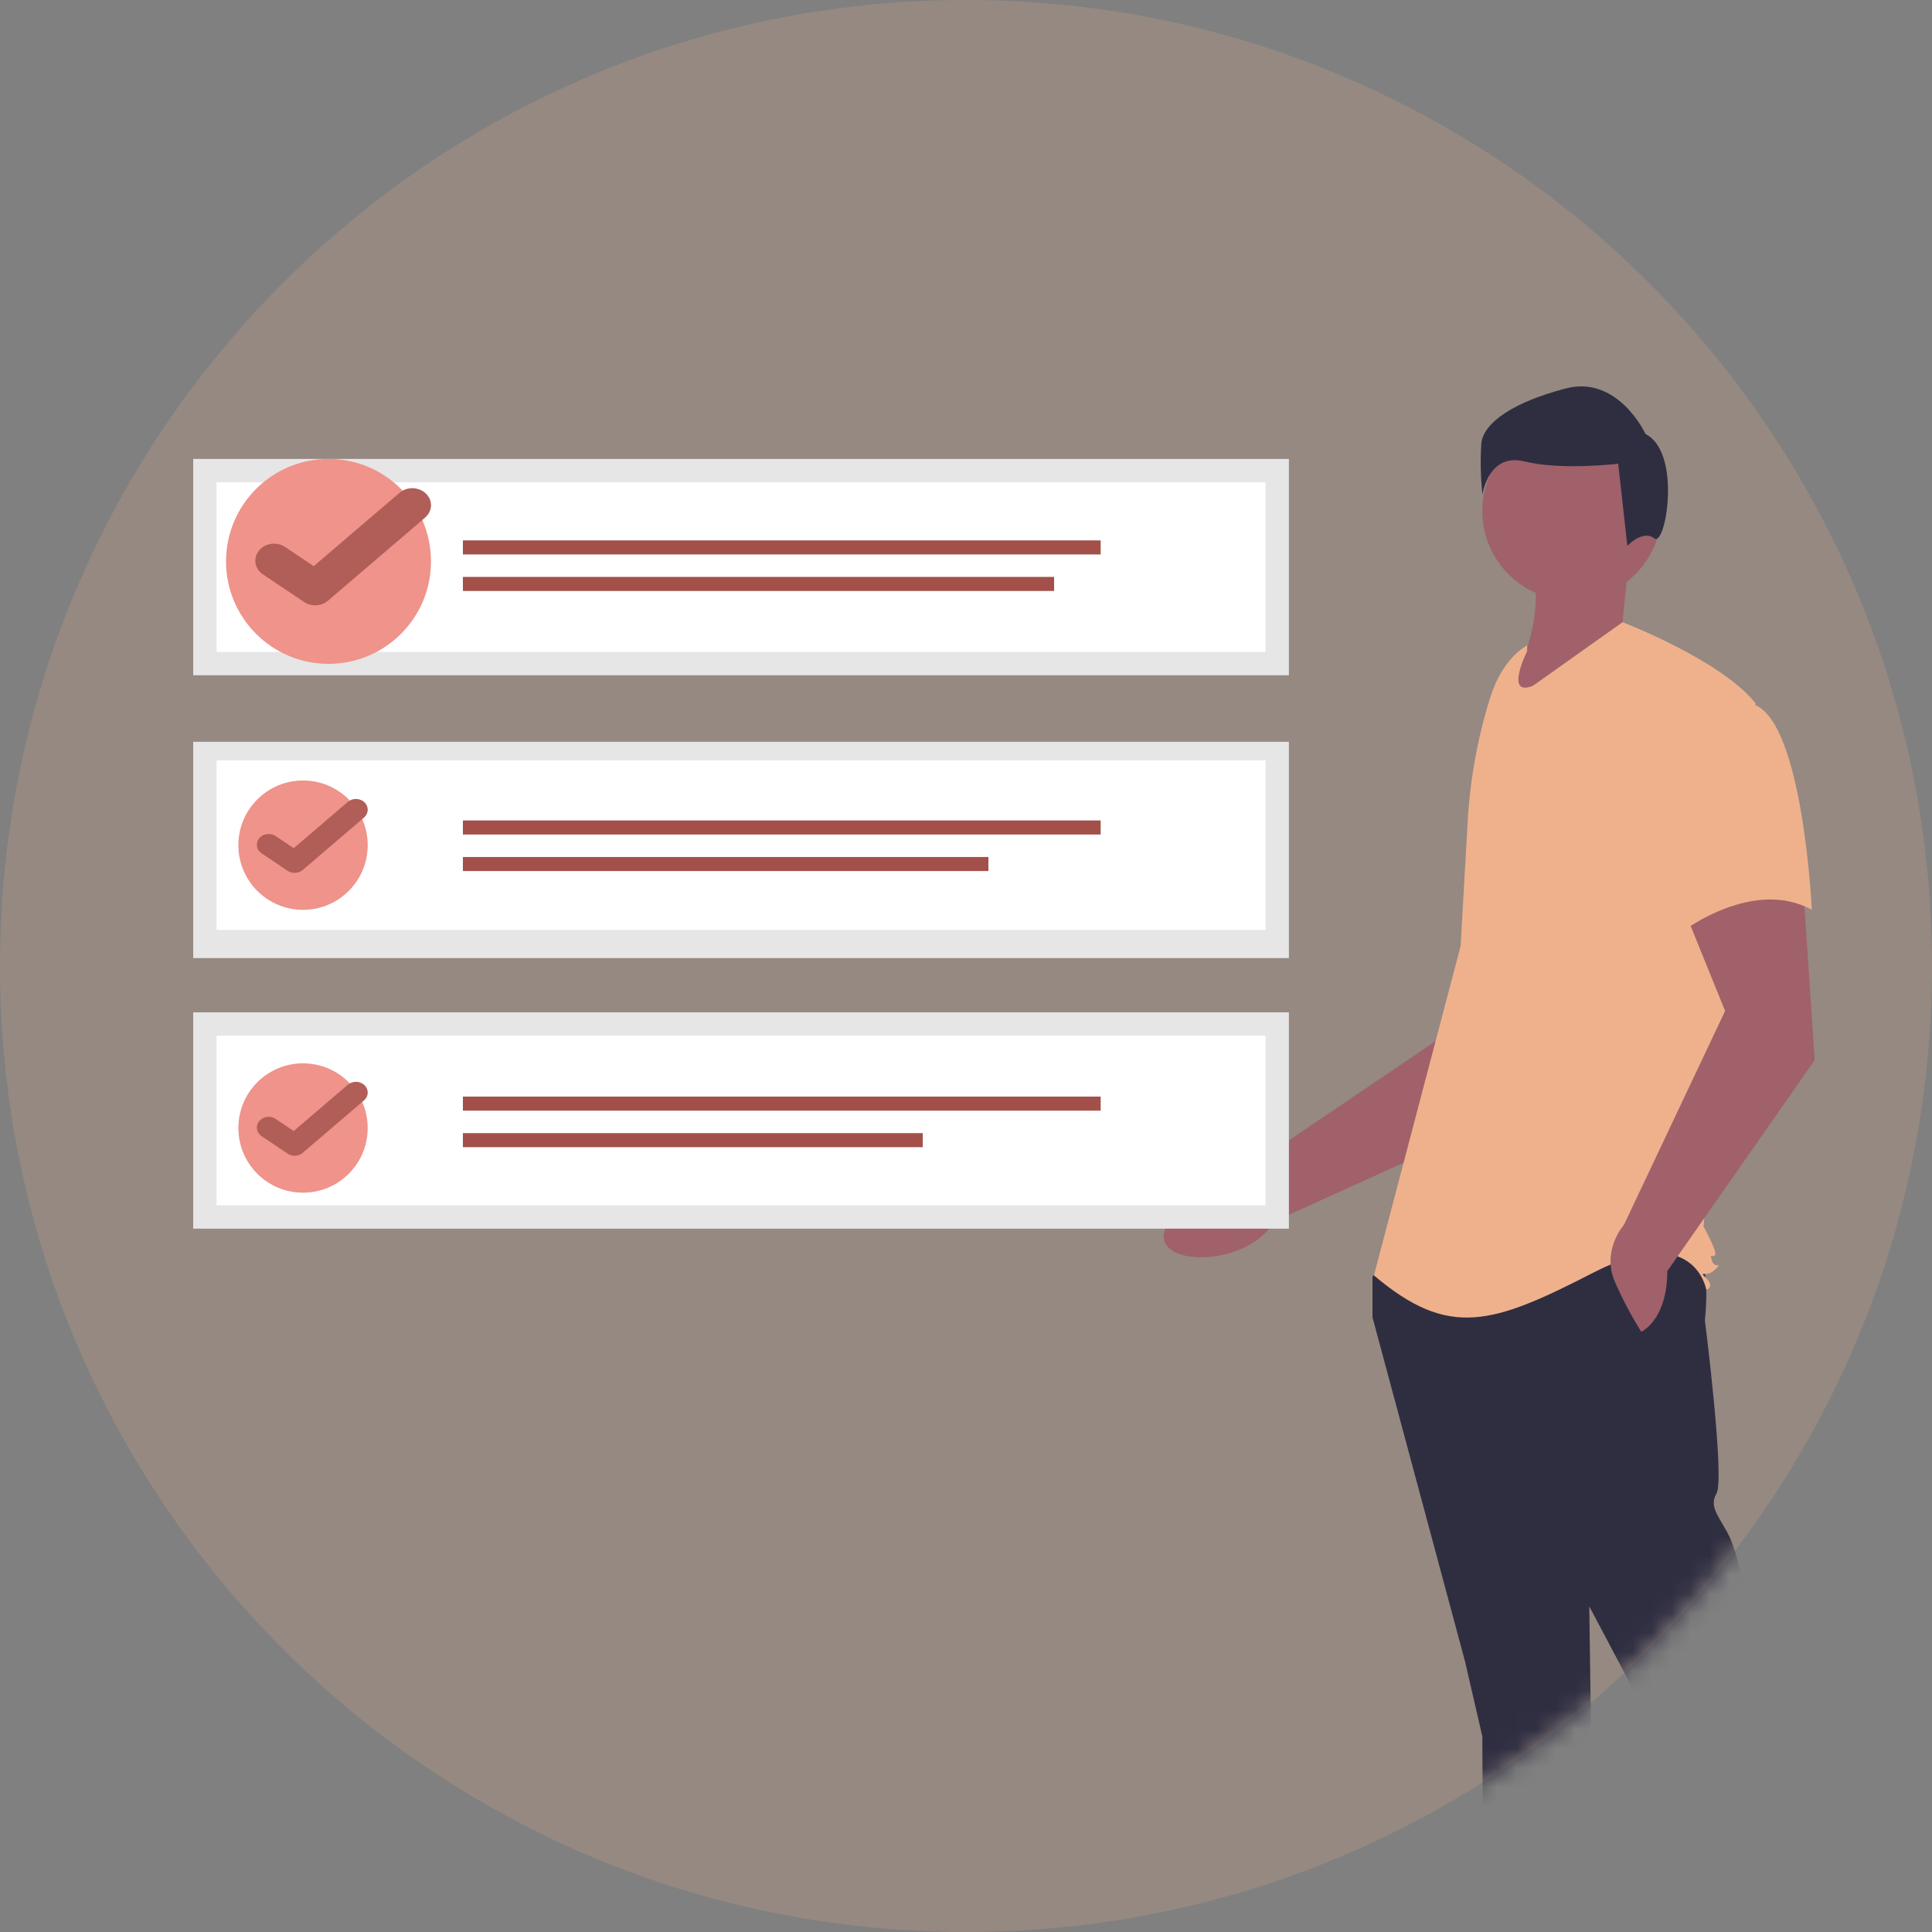 <svg width="100" height="100" viewBox="0 0 100 100" fill="none" xmlns="http://www.w3.org/2000/svg">
<rect x="0" y="0" width="100" height="100" fill="#808080" stroke="none"/>
<path d="M100 50C100 77.614 77.614 100 50 100C22.386 100 0 77.614 0 50C0 22.386 22.386 0 50 0C77.614 0 100 22.386 100 50Z" fill="#EFB18C" fill-opacity="0.2"/>
<mask id="mask0" mask-type="alpha" maskUnits="userSpaceOnUse" x="0" y="0" width="100" height="100">
<circle cx="50" cy="50" r="50" fill="#C4C4C4"/>
</mask>
<g mask="url(#mask0)">
<path d="M82.14 49.679L78.084 57.709L65.957 63.222C64.661 65.411 60.546 65.578 60.247 64.163C59.911 62.575 65.244 60.019 65.244 60.019L75.388 53.158L76.275 47.252L82.14 49.679Z" fill="#A0616A"/>
<path d="M87.945 65.043C88.543 65.79 88.244 68.334 88.244 68.334C88.244 68.334 89.291 76.562 88.842 77.31C88.394 78.058 89.141 78.656 89.59 79.703C90.039 80.75 90.488 83.293 90.488 83.293C93.031 85.388 92.882 94.962 92.882 94.962L93.779 103.489C93.48 104.387 89.291 104.536 88.693 104.387C88.094 104.237 86.299 90.773 86.299 90.773L82.26 83.144C82.26 83.144 82.559 103.489 82.559 104.387C82.559 105.284 78.52 104.836 77.622 104.836C76.725 104.836 76.725 89.876 76.725 89.876L75.827 85.986L71.04 68.184V66.09L71.788 65.043C71.788 65.043 87.346 64.294 87.945 65.043Z" fill="#2F2E41"/>
<path d="M81.362 31.084C83.924 31.084 86 29.007 86 26.446C86 23.885 83.924 21.808 81.362 21.808C78.801 21.808 76.725 23.885 76.725 26.446C76.725 29.007 78.801 31.084 81.362 31.084Z" fill="#A0616A"/>
<path d="M79.044 28.615C79.984 30.709 79.428 33.632 77.548 36.843L85.178 33.253L83.981 32.206L84.28 29.214L79.044 28.615Z" fill="#A0616A"/>
<path d="M79.044 33.402C78.045 33.996 77.447 35.088 77.104 36.198C76.469 38.254 76.087 40.38 75.966 42.529L75.603 48.961L71.115 66.015C75.005 69.306 77.249 68.558 82.485 65.865C87.721 63.172 88.319 66.763 88.319 66.763C88.319 66.763 88.768 66.613 88.319 66.165C87.87 65.716 88.319 66.165 88.768 65.716C89.217 65.267 88.768 65.716 88.618 65.267C88.469 64.818 88.618 65.117 88.768 64.968C88.918 64.818 88.169 63.472 88.169 63.472L89.366 52.252L90.862 36.394C89.067 34.15 83.981 32.206 83.981 32.206L79.343 35.497C77.847 36.095 79.044 33.702 79.044 33.702V33.402Z" fill="#EFB18C"/>
<path d="M93.33 45.894L93.928 54.87L86.299 65.79C86.299 68.334 84.953 68.932 84.953 68.932C84.443 68.118 83.993 67.268 83.606 66.389C82.858 64.743 84.055 63.397 84.055 63.397L89.291 52.327L87.047 46.791L93.33 45.894Z" fill="#A0616A"/>
<path d="M90.787 36.469C93.33 37.367 93.779 47.091 93.779 47.091C90.787 45.445 87.197 48.138 87.197 48.138C87.197 48.138 86.449 45.595 85.551 42.303C85.28 41.378 85.248 40.398 85.457 39.457C85.666 38.515 86.11 37.642 86.748 36.918C86.748 36.918 88.244 35.572 90.787 36.469Z" fill="#EFB18C"/>
<path d="M85.626 27.867C85.036 27.395 84.231 28.253 84.231 28.253L83.758 24.003C83.758 24.003 80.806 24.357 78.917 23.885C77.028 23.412 76.733 25.597 76.733 25.597C76.635 24.715 76.615 23.826 76.674 22.94C76.792 21.877 78.327 20.815 81.043 20.106C83.758 19.398 85.175 22.468 85.175 22.468C87.064 23.412 86.217 28.34 85.626 27.867Z" fill="#2F2E41"/>
<path d="M66.713 52.398H10V63.595H66.713V52.398Z" fill="#E6E6E6"/>
<path d="M66.713 38.394H10V49.591H66.713V38.394Z" fill="#E6E6E6"/>
<path d="M66.713 23.754H10V34.951H66.713V23.754Z" fill="#E6E6E6"/>
<path d="M11.209 33.742H65.503V24.963H11.209V33.742Z" fill="white"/>
<path d="M11.209 48.132H65.503V39.353H11.209V48.132Z" fill="white"/>
<path d="M11.209 62.386H65.503V53.607H11.209V62.386Z" fill="white"/>
<path d="M56.97 27.971H23.96V28.698H56.97V27.971Z" fill="#A25049"/>
<path d="M54.56 29.861H23.96V30.588H54.56V29.861Z" fill="#A25049"/>
<path d="M56.97 42.467H23.96V43.194H56.97V42.467Z" fill="#A25049"/>
<path d="M51.16 44.358H23.96V45.085H51.16V44.358Z" fill="#A25049"/>
<path d="M56.97 56.76H23.96V57.487H56.97V56.76Z" fill="#A25049"/>
<path d="M47.76 58.651H23.96V59.378H47.76V58.651Z" fill="#A25049"/>
<path d="M22.308 29.058C22.308 31.987 19.933 34.361 17.004 34.361C14.075 34.361 11.7 31.987 11.7 29.058C11.7 26.128 14.075 23.754 17.004 23.754C19.933 23.754 22.308 26.128 22.308 29.058Z" fill="#EF938B"/>
<path fill-rule="evenodd" clip-rule="evenodd" d="M22.046 25.547C22.412 25.901 22.393 26.459 22.003 26.792L16.976 31.092C16.635 31.383 16.115 31.411 15.739 31.159L13.609 29.729C13.179 29.441 13.088 28.889 13.405 28.498C13.722 28.106 14.327 28.023 14.757 28.312L16.238 29.306L20.679 25.508C21.068 25.175 21.68 25.192 22.046 25.547Z" fill="#B05E57"/>
<path d="M19.032 43.746C19.032 45.594 17.534 47.093 15.685 47.093C13.836 47.093 12.338 45.594 12.338 43.746C12.338 41.897 13.836 40.398 15.685 40.398C17.534 40.398 19.032 41.897 19.032 43.746Z" fill="#EF938B"/>
<path fill-rule="evenodd" clip-rule="evenodd" d="M18.868 41.53C19.099 41.754 19.087 42.105 18.841 42.316L15.668 45.03C15.453 45.213 15.124 45.231 14.887 45.072L13.543 44.169C13.271 43.987 13.214 43.639 13.414 43.392C13.614 43.145 13.996 43.093 14.268 43.275L15.202 43.902L18.005 41.505C18.25 41.295 18.637 41.306 18.868 41.53Z" fill="#B05E57"/>
<path d="M19.032 58.386C19.032 60.234 17.534 61.733 15.685 61.733C13.836 61.733 12.338 60.234 12.338 58.386C12.338 56.537 13.836 55.038 15.685 55.038C17.534 55.038 19.032 56.537 19.032 58.386Z" fill="#EF938B"/>
<path fill-rule="evenodd" clip-rule="evenodd" d="M18.868 56.17C19.099 56.394 19.087 56.745 18.841 56.956L15.668 59.67C15.453 59.853 15.124 59.871 14.887 59.712L13.543 58.809C13.271 58.627 13.214 58.279 13.414 58.032C13.614 57.785 13.996 57.733 14.268 57.915L15.202 58.542L18.005 56.145C18.25 55.935 18.637 55.946 18.868 56.17Z" fill="#B05E57"/>
</g>
</svg>
